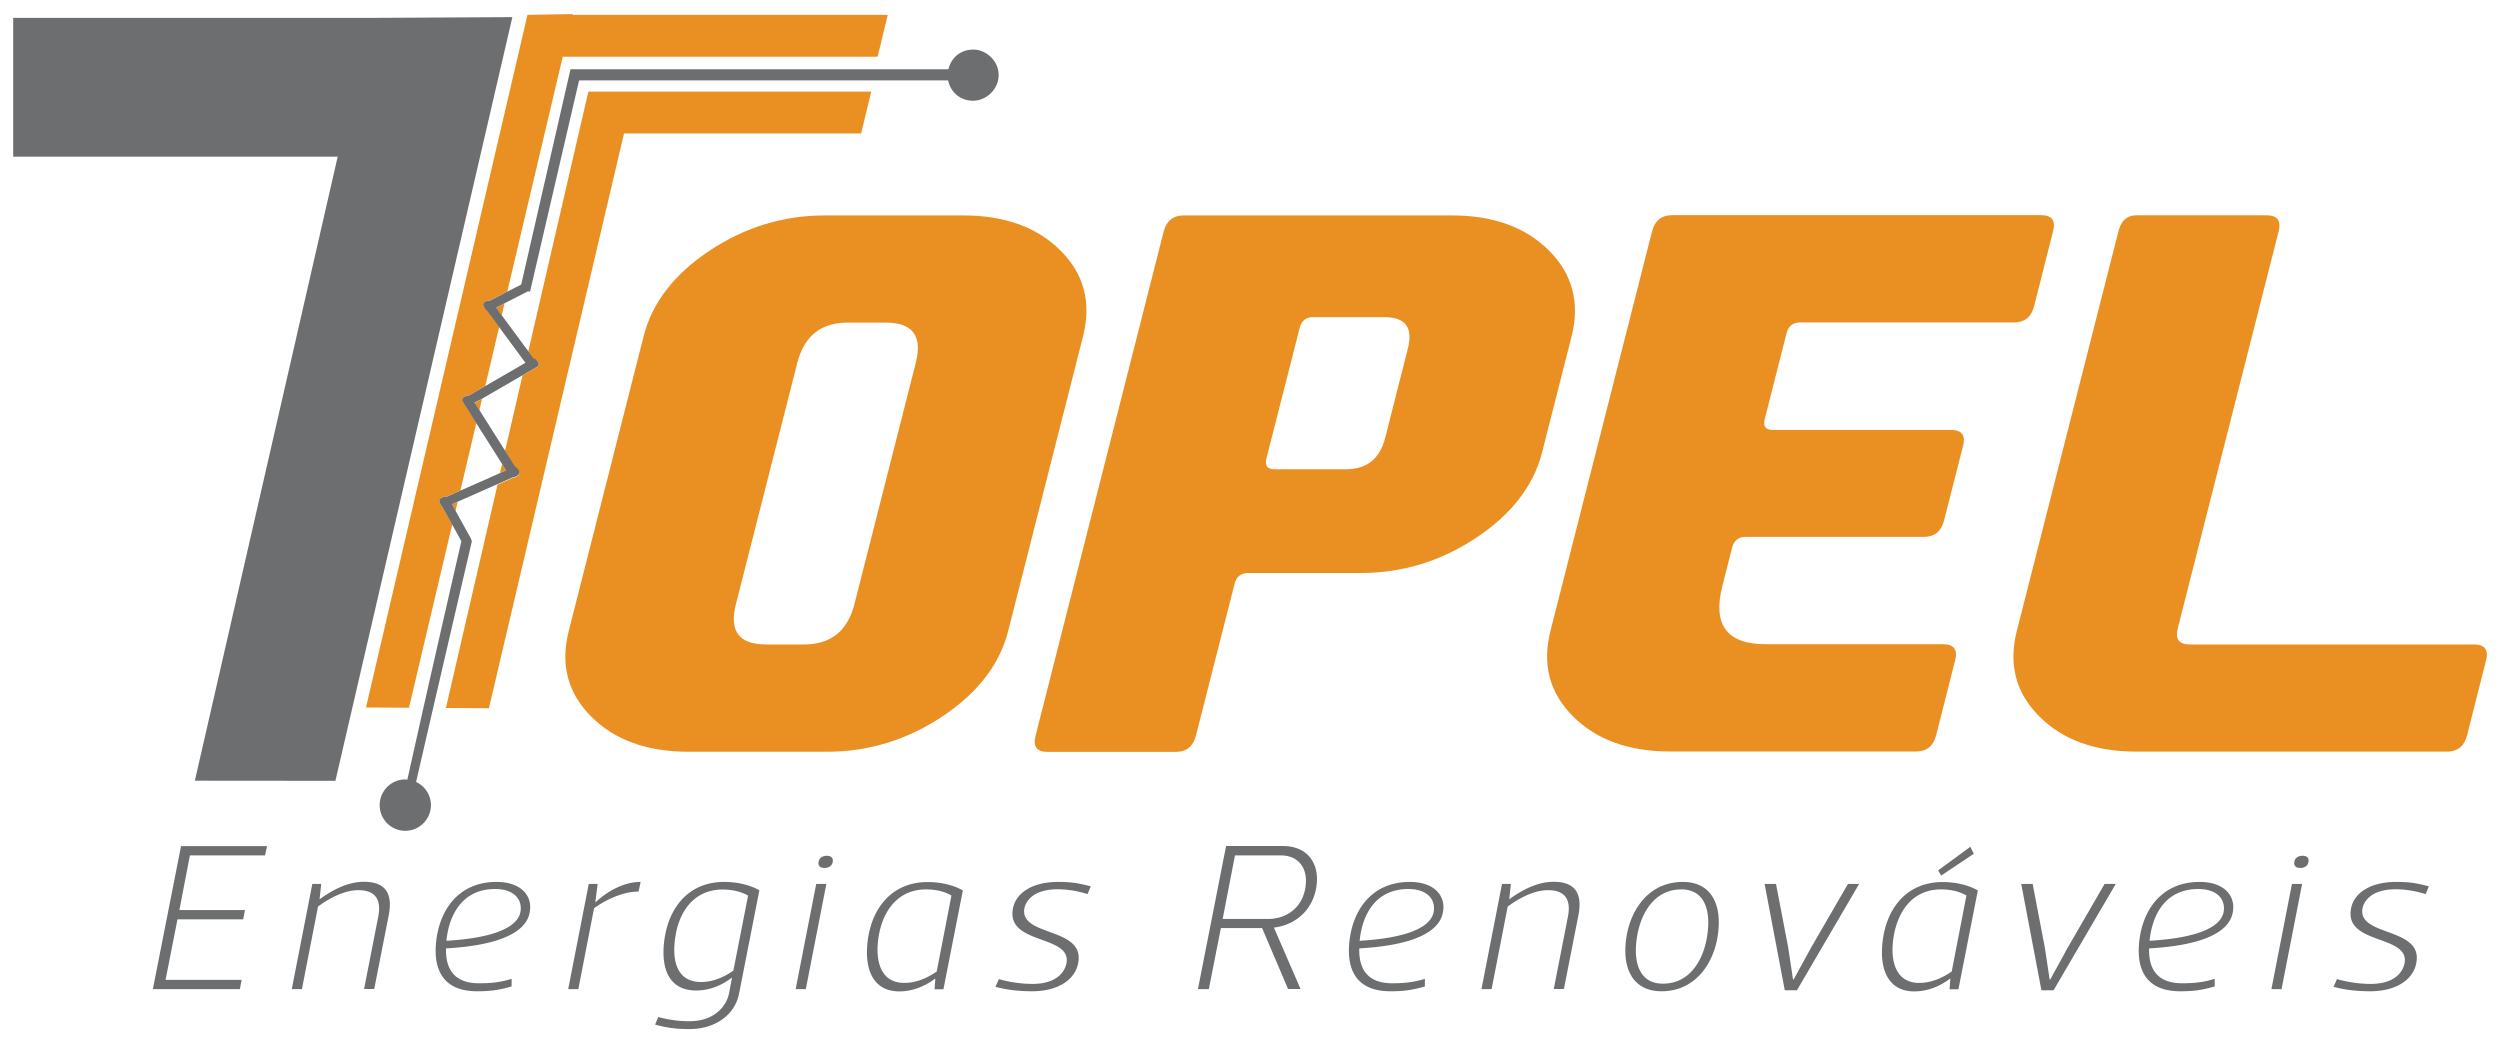 <svg version="1.1" id="Layer_1" xmlns="http://www.w3.org/2000/svg" x="0" y="0" viewBox="0 0 197.07 82.25" xml:space="preserve"><style>.st0{fill:#ea9023}.st2{fill:#6d6e70}</style><path class="st0" d="M83.61 19.76c-1.85-1.85-4.41-2.78-7.69-2.78H65.03c-3.28 0-6.31.93-9.1 2.78-2.79 1.86-4.52 4.1-5.19 6.73l-5.91 23.26c-.67 2.63-.08 4.88 1.77 6.73 1.85 1.86 4.41 2.78 7.69 2.78h10.89c3.28 0 6.31-.93 9.1-2.78 2.79-1.86 4.52-4.1 5.19-6.73l5.91-23.26c.66-2.63.08-4.88-1.77-6.73M72.19 28.6l-4.84 19.03c-.54 2.11-1.86 3.17-3.97 3.17h-3.02c-2.11 0-2.89-1.06-2.35-3.17l4.84-19.03c.54-2.11 1.86-3.17 3.97-3.17h3.02c2.11 0 2.89 1.06 2.35 3.17M195.02 50.8h-22.41c-.84 0-1.16-.42-.94-1.27l7.95-31.29c.21-.85-.1-1.27-.94-1.27H168.4c-.73 0-1.2.42-1.41 1.27l-8.01 31.5c-.67 2.63-.08 4.87 1.77 6.73 1.85 1.86 4.41 2.78 7.69 2.78h24.44c.84 0 1.37-.42 1.59-1.27l1.5-5.92c.04-.16.06-.31.07-.45v-.03c-.02-.52-.35-.78-1.02-.78M153.79 33.89h-14.05c-.56 0-.77-.28-.63-.85l1.72-6.77c.14-.56.5-.85 1.06-.85h16.86c.84 0 1.37-.42 1.59-1.27l1.5-5.92c.22-.85-.1-1.27-.94-1.27h-29.08c-.84 0-1.37.42-1.59 1.27l-8.01 31.5c-.67 2.63-.08 4.88 1.77 6.73 1.85 1.86 4.41 2.78 7.69 2.78h19.35c.84 0 1.37-.42 1.59-1.27l1.5-5.92c.22-.84-.1-1.27-.94-1.27h-14.01c-3.04 0-4.18-1.53-3.4-4.58l.77-3.03c.14-.56.5-.85 1.06-.85h14.05c.84 0 1.37-.42 1.59-1.27l1.51-5.92c.2-.82-.11-1.24-.96-1.24M122.11 19.76c-1.85-1.86-4.41-2.78-7.69-2.78h-21.1c-.84 0-1.37.42-1.59 1.27L81.63 58c-.22.85.1 1.27.94 1.27h10.11c.84 0 1.37-.42 1.59-1.27l3.05-11.98c.14-.56.5-.85 1.06-.85h8.89c3.28 0 6.31-.93 9.1-2.78 2.79-1.86 4.52-4.1 5.19-6.73l2.33-9.16c.66-2.64.07-4.89-1.78-6.74m-11.13 7.71l-1.79 7.05c-.42 1.64-1.45 2.47-3.08 2.47h-5.65c-.56 0-.77-.28-.63-.85l2.62-10.29c.14-.56.5-.85 1.06-.85h5.65c1.63.01 2.24.83 1.82 2.47"/><path fill-rule="evenodd" clip-rule="evenodd" fill="#6d6e70" d="M29.13 1.41H1.04v10.94h25.58L15.36 61.54l11.08.01 13.95-60.2z"/><path class="st0" d="M39.9 37.07l-.32-.51-.17.73z"/><path class="st0" d="M42.29 28.39l.09.12c.1.13.1.3 0 .39l-.1.06c-.03.03-.06.05-.11.06l-.02.01-.96.56-1.38 5.97.81 1.28c.06.02.11.05.16.11l.09.12c.1.13.1.3 0 .39l-.04.02c-.04.04-.08.08-.14.11l-.14.06c-.05.02-.09.02-.13.02l-1.2.53-4.07 17.61 3.39.02 10.65-45.31h18.69l.8-3.3h-22.3l-4.74 20.5.43.59c.07-.04.16 0 .22.08M35.91 40.28l.17-.73-.46.21zM39.55 24.86l.22-.94-.66.34z"/><path class="st0" d="M34.74 39.75c-.03-.04-.04-.09-.05-.14l-.03-.06c-.05-.13.04-.28.19-.34l.14-.05c.08-.03.16-.03.22-.01l1.08-.48 1.26-5.33-.89-1.42-.01-.01-.09-.12c-.02-.03-.02-.06-.03-.09l-.07-.11c-.05-.13.04-.28.19-.34l.14-.05c.05-.02.11-.02.16-.02l1.3-.75 1.1-4.66-.95-1.28c-.04-.02-.07-.05-.1-.08l-.1-.11c-.03-.04-.03-.08-.04-.12l-.06-.08c-.05-.13.04-.28.19-.34l.14-.06c.07-.03.13-.03.19-.01l1.37-.71 4.37-18.51h24.82l.8-3.3H45.14l.01-.06-3.57.06-12.73 54.6 3.39.02 3.41-14.45-.83-1.49-.08-.1z"/><path class="st0" d="M37.42 31.76l.37.58.21-.91z"/><path class="st2" d="M76.72 3.91c-1.03 0-1.74.66-1.96 1.55H44.97s-1.62 7.09-3.88 16.95v.02l-1.1.56-1.37.71a.408.408 0 00-.19.01l-.14.05c-.15.06-.24.21-.19.34l.06.08c.01.04.01.08.04.12l.09.12c.03.04.06.06.1.08l.95 1.28 2.08 2.82-3.18 1.84-1.3.75c-.05 0-.1 0-.16.02l-.14.05c-.15.06-.24.21-.19.34l.07.11c.01.03.01.06.03.09l.09.12.01.01.89 1.42 2.03 3.21.33.52-.5.22-3.12 1.38-1.08.48a.333.333 0 00-.22.01l-.14.05c-.15.06-.24.21-.19.34l.03.06c.01.05.02.1.05.14l.09.11.83 1.49.72 1.3c-2.8 12.21-3.48 15.33-4.26 18.8-.05 0-.11-.02-.16-.02-1.11 0-2.02.91-2.02 2.03 0 1.12.9 2.02 2.02 2.02 1.11 0 2.02-.91 2.02-2.02 0-.81-.48-1.51-1.17-1.83.78-3.38 1.49-6.47 4.4-18.98 0-.02-.02-.05-.05-.08 0-.03 0-.07-.01-.1l-1.22-2.2-.29-.53.47-.21 3.12-1.38 1.2-.53c.04 0 .09 0 .13-.02l.14-.06a.3.3 0 00.14-.11l.04-.02c.1-.09.11-.26 0-.39l-.09-.12a.355.355 0 00-.16-.11l-.81-1.28-2.03-3.21-.37-.58.59-.3 3.19-1.85.96-.56.02-.01c.04-.02.08-.04.11-.06l.1-.06c.1-.08.11-.26 0-.39l-.09-.12a.294.294 0 00-.23-.12l-.43-.59-2.08-2.82-.44-.6.66-.34 1.87-.96c.08.04.15.06.15.03l.06-.27v-.01c1.81-7.78 3.27-14.1 3.8-16.36h29.09c.19.91.93 1.6 1.97 1.6s2.01-.91 2.01-2.02c.01-1.11-.97-2.01-2-2.01M20.89 67.43h-5.92l-.83 4.31h5.17l-.14.73h-5.18l-.94 4.77h6l-.14.73h-6.86l2.22-11.27h6.78zM23.8 77.97H23l1.62-8.29h.7l-.13 1.21c1.04-.76 2.25-1.38 3.49-1.38 1.66 0 2.31.86 1.96 2.65l-1.14 5.8h-.8l1.11-5.67c.23-1.14-.01-2.12-1.57-2.12-1.24 0-2.52.81-3.17 1.29l-1.27 6.51zM35.16 74.76c-.03 1.16.28 2.75 2.6 2.75 1.04 0 1.76-.1 2.57-.35v.6c-1.04.3-1.73.38-2.71.38-2.84 0-3.36-1.89-3.27-3.53.15-2.65 1.64-5.09 4.79-5.09 1.87 0 2.71 1.01 2.65 2.07-.03.83-.44 2.82-6.63 3.17m.03-.6c5.52-.33 5.83-1.91 5.86-2.49.04-.8-.54-1.59-2.03-1.59-2.6 0-3.63 2.07-3.83 4.08M45.59 77.97h-.8l1.62-8.29h.7l-.18 1.43h.03c1.01-.93 2.28-1.59 3.54-1.59l-.16.76c-1.41 0-2.8.81-3.51 1.31l-1.24 6.38zM57.7 77.08h-.03c-.76.58-1.73 1-2.79 1-1.94 0-2.67-1.41-2.57-3.35.16-2.88 1.77-5.21 4.77-5.21 1.11 0 2.11.27 2.78.66l-1.6 8.14c-.32 1.66-1.85 2.8-3.92 2.8-1.04 0-1.77-.1-2.7-.35l.25-.6c1.11.3 1.94.33 2.47.33 1.97 0 2.92-1.21 3.11-2.21l.23-1.21zm1.27-6.48c-.55-.32-1.25-.48-2-.48-2.5 0-3.68 2.11-3.81 4.44-.09 1.58.45 2.85 2.11 2.85 1.11 0 2.05-.55 2.54-.9l1.16-5.91zM65.14 69.68l-1.62 8.29h-.8l1.62-8.29h.8zm.04-2.22c.31 0 .49.15.47.41-.02.35-.28.55-.66.55-.31 0-.49-.15-.47-.41.02-.35.28-.55.66-.55M73.73 77.15h-.03c-.76.58-1.75 1-2.81 1-1.92 0-2.65-1.51-2.54-3.45.16-2.84 1.77-5.17 4.78-5.17 1.11 0 2.09.27 2.77.66l-1.53 7.79h-.7l.06-.83zm-2.44.33c1.11 0 2.05-.55 2.55-.9L75 70.59c-.55-.32-1.23-.48-2-.48-2.5 0-3.69 2.14-3.82 4.48-.07 1.58.47 2.89 2.11 2.89M85.73 70.48c-1.04-.32-1.82-.38-2.37-.38-2.04 0-2.6 1.08-2.63 1.67-.11 1.97 4.43 1.41 4.3 3.83-.09 1.56-1.57 2.54-3.66 2.54-1.04 0-1.97-.1-2.9-.35l.27-.61c1.09.32 2.12.38 2.65.38 2.26 0 2.68-1.33 2.7-1.81.11-1.97-4.42-1.38-4.28-3.83.08-1.44 1.46-2.4 3.6-2.4 1.04 0 1.64.1 2.57.35l-.25.61zM101.54 77.97l-2.05-4.81h-3.25l-.95 4.81h-.86l2.22-11.28h4.48c1.87 0 2.76 1.26 2.68 2.8-.1 1.87-1.37 3.38-3.39 3.63l2.1 4.84h-.98zm-5.16-5.53h3.55c1.74 0 2.92-1.16 3.01-2.85.07-1.26-.66-2.16-1.97-2.16h-3.62l-.97 5.01zM107.15 74.76c-.03 1.16.28 2.75 2.6 2.75 1.04 0 1.76-.1 2.57-.35v.6c-1.04.3-1.73.38-2.71.38-2.84 0-3.36-1.89-3.27-3.53.15-2.65 1.64-5.09 4.79-5.09 1.87 0 2.71 1.01 2.65 2.07-.04.83-.45 2.82-6.63 3.17m.03-.6c5.52-.33 5.83-1.91 5.86-2.49.04-.8-.54-1.59-2.03-1.59-2.61 0-3.64 2.07-3.83 4.08M117.58 77.97h-.8l1.62-8.29h.7l-.13 1.21c1.04-.76 2.25-1.38 3.49-1.38 1.66 0 2.31.86 1.96 2.65l-1.14 5.8h-.8l1.11-5.67c.23-1.14-.01-2.12-1.57-2.12-1.24 0-2.52.81-3.17 1.29l-1.27 6.51zM128.13 74.61c.14-2.59 1.66-5.09 4.53-5.09 2.12 0 2.93 1.59 2.82 3.53-.14 2.59-1.66 5.09-4.51 5.09-2.12 0-2.95-1.59-2.84-3.53m.83 0c-.09 1.59.47 2.93 2.12 2.93 2.39 0 3.45-2.34 3.57-4.49.09-1.58-.45-2.94-2.11-2.94-2.38 0-3.46 2.34-3.58 4.5M140.69 78.06l-1.59-8.38h.9l.96 5.01.38 2.52h.05l1.38-2.52 2.9-5.01h.88l-4.9 8.38zM153.74 77.15h-.03c-.76.58-1.75 1-2.81 1-1.92 0-2.65-1.51-2.54-3.45.16-2.84 1.76-5.17 4.78-5.17 1.11 0 2.09.27 2.77.66l-1.53 7.79h-.7l.06-.83zm-2.44.33c1.11 0 2.05-.55 2.55-.9l1.16-5.99c-.55-.32-1.23-.48-2-.48-2.5 0-3.68 2.14-3.82 4.48-.07 1.58.47 2.89 2.11 2.89m1.72-8.46l-.24-.41 2.54-1.86.27.55-2.57 1.72zM160.92 78.06l-1.59-8.38h.9l.96 5.01.38 2.52h.05l1.38-2.52 2.9-5.01h.88l-4.9 8.38zM169.41 74.76c-.03 1.16.28 2.75 2.6 2.75 1.04 0 1.76-.1 2.57-.35v.6c-1.04.3-1.73.38-2.71.38-2.84 0-3.36-1.89-3.27-3.53.15-2.65 1.64-5.09 4.79-5.09 1.87 0 2.71 1.01 2.65 2.07-.03.83-.44 2.82-6.63 3.17m.04-.6c5.52-.33 5.83-1.91 5.86-2.49.04-.8-.54-1.59-2.03-1.59-2.61 0-3.64 2.07-3.83 4.08M181.47 69.68l-1.62 8.29h-.8l1.62-8.29h.8zm.04-2.22c.31 0 .49.15.47.41-.02.35-.28.55-.66.55-.31 0-.49-.15-.47-.41.02-.35.28-.55.66-.55M191.21 70.48c-1.04-.32-1.82-.38-2.37-.38-2.04 0-2.6 1.08-2.63 1.67-.11 1.97 4.43 1.41 4.3 3.83-.09 1.56-1.57 2.54-3.66 2.54-1.04 0-1.97-.1-2.9-.35l.27-.61c1.09.32 2.12.38 2.65.38 2.26 0 2.68-1.33 2.7-1.81.11-1.97-4.42-1.38-4.28-3.83.08-1.44 1.46-2.4 3.6-2.4 1.05 0 1.64.1 2.57.35l-.25.61z"/></svg>